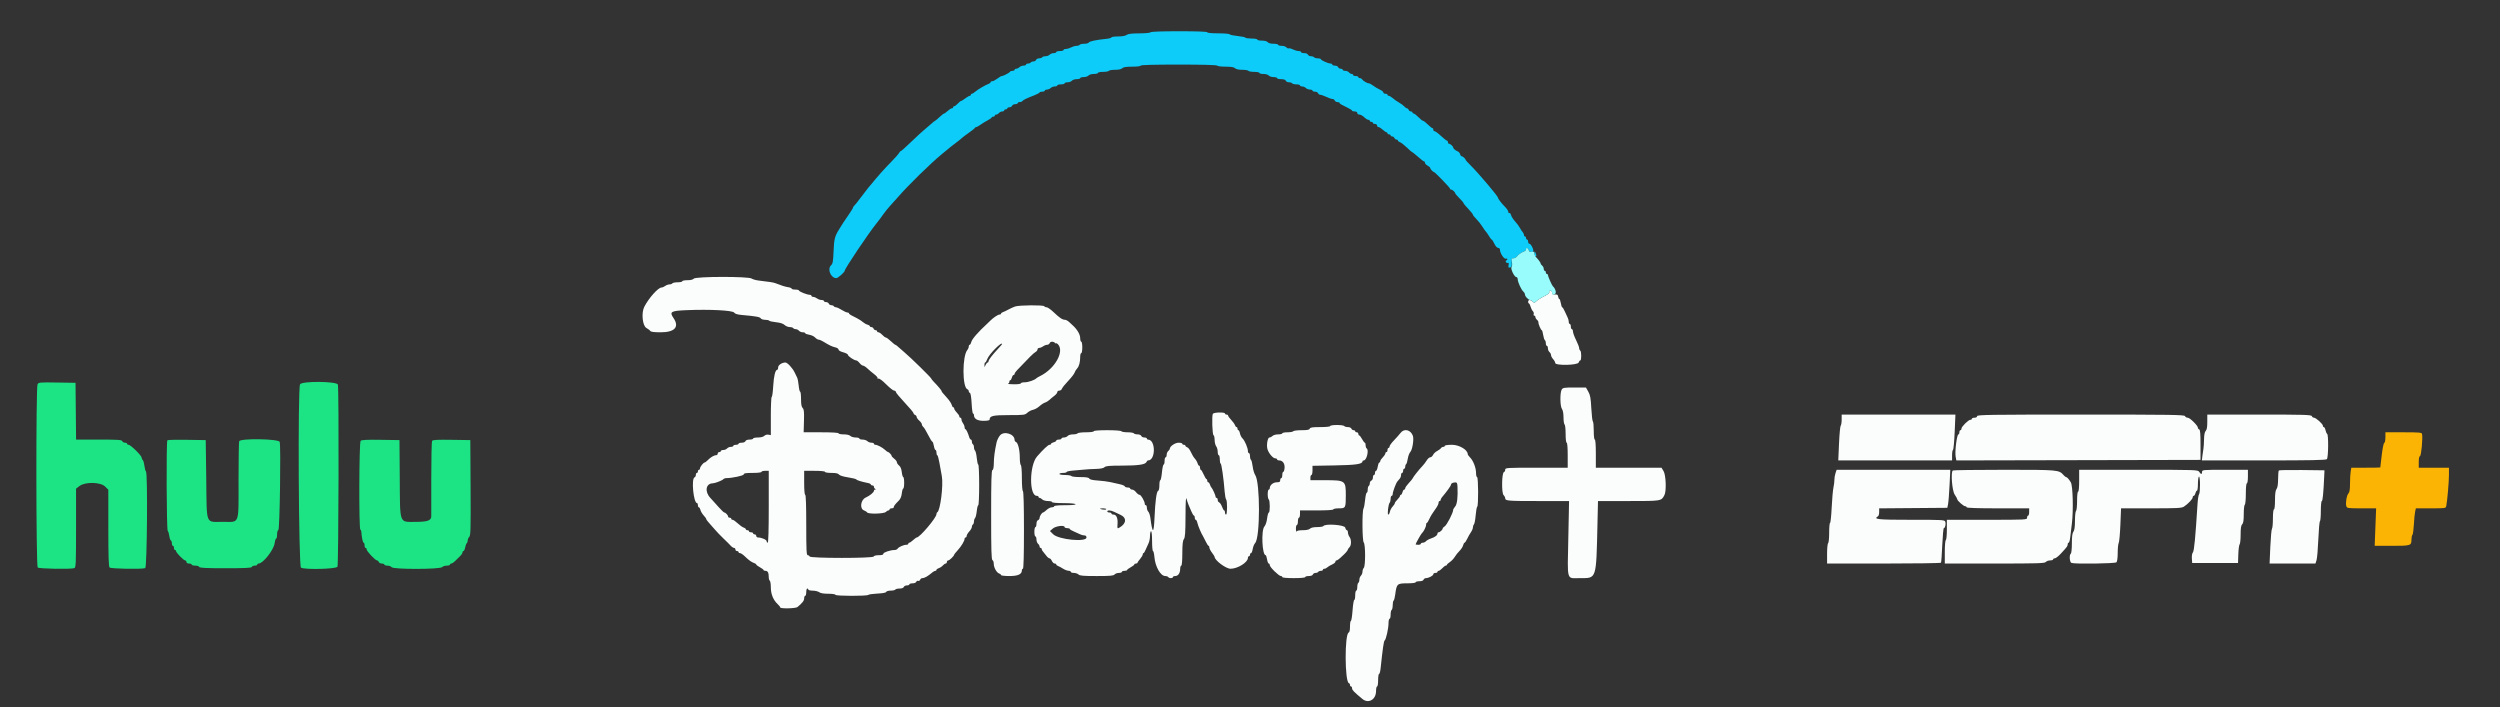 <svg id="svg" version="1.1" xmlns="http://www.w3.org/2000/svg" xmlns:xlink="http://www.w3.org/1999/xlink" width="400" height="113.186" viewBox="0, 0, 400,113.186"><rect x="0" y="0" width="400" height="113.186" fill="#333333" stroke="none"/><g id="svgg"><path id="path0" d="M111.000 44.583 C 110.867 44.743,110.499 44.833,109.980 44.833 C 109.532 44.833,109.167 44.908,109.167 45.000 C 109.167 45.092,108.834 45.167,108.427 45.167 C 108.019 45.167,107.640 45.242,107.583 45.333 C 107.527 45.425,107.316 45.502,107.115 45.505 C 106.914 45.508,106.604 45.621,106.426 45.755 C 106.249 45.890,105.986 46.000,105.843 46.001 C 105.307 46.003,103.785 47.711,103.080 49.101 C 102.593 50.063,102.799 52.123,103.417 52.469 C 103.692 52.624,103.977 52.844,104.050 52.958 C 104.141 53.100,104.670 53.167,105.707 53.167 C 107.964 53.167,108.732 52.315,107.762 50.887 C 107.074 49.875,107.321 49.729,109.901 49.623 C 113.565 49.473,117.209 49.660,117.458 50.011 C 117.603 50.217,117.979 50.332,118.708 50.397 C 120.940 50.594,121.588 50.710,121.717 50.934 C 121.790 51.062,122.104 51.167,122.415 51.167 C 122.726 51.167,123.020 51.231,123.068 51.309 C 123.117 51.387,123.611 51.499,124.166 51.557 C 124.837 51.627,125.297 51.775,125.536 51.998 C 125.734 52.182,126.103 52.333,126.355 52.333 C 126.607 52.333,126.860 52.408,126.917 52.500 C 126.973 52.592,127.156 52.667,127.323 52.667 C 127.489 52.667,127.719 52.779,127.833 52.917 C 127.947 53.054,128.219 53.167,128.437 53.167 C 128.655 53.167,128.833 53.232,128.833 53.312 C 128.833 53.392,129.121 53.503,129.472 53.560 C 129.823 53.616,130.247 53.813,130.414 53.997 C 130.582 54.182,130.838 54.339,130.984 54.346 C 131.130 54.352,131.475 54.498,131.750 54.670 C 132.646 55.228,133.155 55.471,133.665 55.583 C 133.941 55.644,134.167 55.800,134.167 55.931 C 134.167 56.071,134.473 56.250,134.917 56.369 C 135.329 56.479,135.667 56.660,135.667 56.771 C 135.667 56.993,136.667 57.667,136.996 57.667 C 137.109 57.667,137.350 57.854,137.530 58.083 C 137.710 58.313,137.959 58.500,138.083 58.500 C 138.206 58.500,138.525 58.706,138.790 58.958 C 139.055 59.210,139.550 59.627,139.890 59.885 C 140.229 60.143,140.464 60.423,140.412 60.508 C 140.359 60.593,140.421 60.623,140.548 60.574 C 140.687 60.521,141.189 60.894,141.786 61.492 C 142.338 62.046,142.912 62.500,143.062 62.500 C 143.211 62.500,143.334 62.594,143.334 62.708 C 143.334 62.823,143.971 63.592,144.748 64.417 C 145.526 65.242,146.163 66.002,146.164 66.107 C 146.166 66.212,146.279 66.341,146.417 66.394 C 146.554 66.446,146.667 66.591,146.667 66.715 C 146.667 66.839,146.854 67.103,147.083 67.302 C 147.313 67.501,147.500 67.768,147.500 67.895 C 147.500 68.022,147.605 68.213,147.734 68.320 C 147.863 68.427,148.209 68.999,148.504 69.591 C 148.798 70.182,149.098 70.667,149.171 70.667 C 149.244 70.667,149.355 70.967,149.417 71.333 C 149.479 71.700,149.598 72.000,149.681 72.000 C 149.765 72.000,149.833 72.188,149.833 72.417 C 149.833 72.646,149.892 72.833,149.963 72.833 C 150.034 72.833,150.189 73.377,150.306 74.042 C 150.423 74.706,150.596 75.662,150.691 76.167 C 150.963 77.615,150.441 81.758,149.958 81.972 C 149.890 82.003,149.833 82.136,149.833 82.267 C 149.833 82.839,147.155 86.000,146.671 86.000 C 146.604 86.000,146.346 86.188,146.099 86.417 C 145.852 86.646,145.578 86.833,145.491 86.833 C 145.404 86.833,145.333 86.908,145.333 87.000 C 145.333 87.092,145.187 87.167,145.008 87.167 C 144.579 87.167,143.784 87.521,143.617 87.788 C 143.543 87.905,143.333 88.000,143.149 88.000 C 142.468 88.000,141.333 88.377,141.333 88.603 C 141.333 88.764,141.112 88.833,140.597 88.833 C 140.156 88.833,139.833 88.917,139.792 89.042 C 139.692 89.342,129.641 89.339,129.541 89.039 C 129.503 88.926,129.366 88.833,129.236 88.833 C 129.038 88.833,129.000 88.059,129.000 84.000 C 129.000 80.889,128.941 79.167,128.833 79.167 C 128.732 79.167,128.667 78.417,128.667 77.250 L 128.667 75.333 130.333 75.333 C 131.333 75.333,132.000 75.400,132.000 75.500 C 132.000 75.593,132.452 75.667,133.023 75.667 C 133.758 75.667,134.100 75.740,134.237 75.927 C 134.352 76.084,134.917 76.261,135.672 76.375 C 136.356 76.479,136.962 76.629,137.017 76.710 C 137.114 76.851,137.906 77.095,138.875 77.283 C 139.127 77.331,139.333 77.438,139.333 77.519 C 139.333 77.600,139.446 77.667,139.583 77.667 C 139.721 77.667,139.833 77.773,139.833 77.903 C 139.833 78.033,139.927 78.177,140.042 78.223 C 140.208 78.290,140.208 78.310,140.042 78.320 C 139.927 78.327,139.833 78.414,139.833 78.512 C 139.833 78.772,139.203 79.294,138.500 79.617 C 137.703 79.982,137.520 81.389,138.234 81.661 C 138.454 81.744,138.683 81.892,138.744 81.990 C 138.921 82.276,141.428 82.215,141.726 81.917 C 141.864 81.779,142.057 81.667,142.155 81.667 C 142.253 81.667,142.333 81.592,142.333 81.500 C 142.333 81.408,142.483 81.333,142.667 81.333 C 142.850 81.333,143.000 81.255,143.000 81.160 C 143.000 80.967,143.219 80.680,143.810 80.096 C 144.068 79.840,144.233 79.443,144.290 78.937 C 144.338 78.513,144.442 78.167,144.522 78.167 C 144.601 78.167,144.667 77.754,144.667 77.250 C 144.667 76.746,144.601 76.333,144.522 76.333 C 144.442 76.333,144.337 75.980,144.288 75.548 C 144.230 75.028,144.082 74.668,143.850 74.480 C 143.657 74.324,143.500 74.088,143.500 73.955 C 143.500 73.822,143.313 73.573,143.083 73.400 C 142.854 73.228,142.667 73.025,142.667 72.949 C 142.667 72.788,142.239 72.333,142.088 72.333 C 142.032 72.333,141.821 72.180,141.620 71.993 C 141.195 71.597,140.382 71.167,140.058 71.167 C 139.934 71.167,139.833 71.092,139.833 71.000 C 139.833 70.908,139.651 70.833,139.429 70.833 C 139.206 70.833,138.911 70.721,138.774 70.583 C 138.636 70.446,138.293 70.333,138.012 70.333 C 137.730 70.333,137.500 70.258,137.500 70.167 C 137.500 70.075,137.232 70.000,136.905 70.000 C 136.577 70.000,136.197 69.887,136.060 69.750 C 135.905 69.595,135.496 69.500,134.988 69.500 C 134.536 69.500,134.167 69.425,134.167 69.333 C 134.167 69.229,133.125 69.167,131.375 69.167 L 128.583 69.167 128.635 67.356 C 128.677 65.887,128.637 65.495,128.427 65.284 C 128.240 65.097,128.167 64.691,128.167 63.845 C 128.167 63.197,128.102 62.667,128.023 62.667 C 127.944 62.667,127.840 62.229,127.791 61.694 C 127.743 61.158,127.629 60.577,127.538 60.402 C 127.447 60.227,127.270 59.864,127.144 59.596 C 126.820 58.902,125.987 58.000,125.669 58.000 C 125.111 58.000,124.503 58.412,124.501 58.792 C 124.501 58.998,124.437 59.167,124.360 59.167 C 124.050 59.167,123.806 60.155,123.714 61.782 C 123.660 62.727,123.553 63.500,123.475 63.500 C 123.397 63.500,123.333 64.877,123.333 66.560 L 123.333 69.620 122.943 69.546 C 122.720 69.503,122.439 69.585,122.288 69.736 C 122.124 69.900,121.735 70.000,121.262 70.000 C 120.843 70.000,120.500 70.075,120.500 70.167 C 120.500 70.258,120.246 70.333,119.934 70.333 C 119.586 70.333,119.332 70.429,119.273 70.583 C 119.217 70.729,118.967 70.833,118.672 70.833 C 118.394 70.833,118.167 70.908,118.167 71.000 C 118.167 71.092,117.979 71.167,117.750 71.167 C 117.521 71.167,117.333 71.242,117.333 71.333 C 117.333 71.425,117.155 71.500,116.937 71.500 C 116.719 71.500,116.447 71.612,116.333 71.750 C 116.219 71.887,115.948 72.000,115.730 72.000 C 115.512 72.000,115.333 72.075,115.333 72.167 C 115.333 72.258,115.221 72.333,115.083 72.333 C 114.946 72.333,114.833 72.446,114.833 72.583 C 114.833 72.721,114.720 72.833,114.581 72.833 C 114.246 72.833,113.688 73.163,113.241 73.625 C 113.042 73.831,112.821 74.000,112.750 74.000 C 112.551 74.000,112.000 74.692,112.000 74.942 C 112.000 75.066,111.925 75.167,111.833 75.167 C 111.742 75.167,111.667 75.279,111.667 75.417 C 111.667 75.554,111.592 75.667,111.500 75.667 C 111.408 75.667,111.333 75.810,111.333 75.986 C 111.333 76.162,111.243 76.336,111.132 76.373 C 110.577 76.558,110.960 80.500,111.533 80.500 C 111.606 80.500,111.667 80.650,111.667 80.833 C 111.667 81.017,111.734 81.167,111.815 81.167 C 111.897 81.167,112.013 81.361,112.072 81.598 C 112.132 81.835,112.365 82.228,112.590 82.471 C 112.816 82.714,113.000 82.974,113.000 83.048 C 113.000 83.121,113.169 83.362,113.375 83.583 C 113.581 83.804,114.013 84.295,114.333 84.675 C 114.654 85.055,115.285 85.714,115.735 86.141 C 116.186 86.568,116.706 87.085,116.891 87.292 C 117.075 87.498,117.326 87.667,117.447 87.667 C 117.568 87.667,117.667 87.779,117.667 87.917 C 117.667 88.054,117.779 88.167,117.917 88.167 C 118.054 88.167,118.167 88.242,118.167 88.333 C 118.167 88.425,118.276 88.500,118.409 88.500 C 118.542 88.500,118.898 88.744,119.200 89.042 C 119.801 89.633,120.258 89.956,120.708 90.108 C 120.869 90.161,121.000 90.260,121.000 90.327 C 121.000 90.393,121.263 90.589,121.583 90.762 C 121.904 90.934,122.167 91.134,122.167 91.205 C 122.167 91.275,122.309 91.333,122.482 91.333 C 122.840 91.333,123.000 91.644,123.000 92.337 C 123.000 92.599,123.075 92.860,123.167 92.917 C 123.258 92.973,123.333 93.451,123.333 93.979 C 123.333 95.045,123.721 96.004,124.410 96.642 C 124.643 96.858,124.833 97.102,124.833 97.184 C 124.833 97.418,127.309 97.365,127.598 97.125 C 128.386 96.472,128.667 96.108,128.667 95.742 C 128.667 95.517,128.742 95.333,128.833 95.333 C 128.925 95.333,129.000 95.071,129.000 94.750 C 129.000 94.429,129.075 94.167,129.167 94.167 C 129.258 94.167,129.333 94.242,129.333 94.333 C 129.333 94.425,129.652 94.502,130.042 94.505 C 130.431 94.508,130.896 94.621,131.074 94.755 C 131.284 94.915,131.792 95.000,132.532 95.000 C 133.177 95.000,133.667 95.072,133.667 95.167 C 133.667 95.378,138.703 95.394,138.925 95.183 C 139.012 95.100,139.678 95.004,140.404 94.970 C 141.248 94.930,141.750 94.834,141.793 94.704 C 141.831 94.590,142.146 94.500,142.504 94.500 C 142.858 94.500,143.193 94.425,143.250 94.333 C 143.307 94.242,143.613 94.167,143.932 94.167 C 144.292 94.167,144.547 94.072,144.606 93.917 C 144.659 93.779,144.882 93.667,145.101 93.667 C 145.321 93.667,145.500 93.592,145.500 93.500 C 145.500 93.408,145.727 93.333,146.005 93.333 C 146.291 93.333,146.550 93.229,146.602 93.094 C 146.653 92.962,146.791 92.891,146.909 92.937 C 147.027 92.982,147.168 92.902,147.223 92.760 C 147.278 92.617,147.439 92.500,147.580 92.500 C 147.936 92.500,148.442 92.207,149.237 91.542 C 149.374 91.427,149.564 91.333,149.660 91.333 C 149.755 91.333,149.833 91.263,149.833 91.178 C 149.833 91.092,150.002 90.969,150.208 90.904 C 150.415 90.839,150.705 90.646,150.853 90.476 C 151.001 90.306,151.207 90.167,151.311 90.167 C 151.415 90.167,151.500 90.054,151.500 89.917 C 151.500 89.779,151.599 89.667,151.720 89.667 C 151.923 89.667,152.667 88.942,152.667 88.744 C 152.667 88.697,152.910 88.393,153.208 88.070 C 153.798 87.429,154.333 86.545,154.333 86.211 C 154.333 86.095,154.408 86.000,154.500 86.000 C 154.592 86.000,154.667 85.884,154.667 85.743 C 154.667 85.601,154.854 85.283,155.083 85.036 C 155.313 84.789,155.500 84.459,155.500 84.303 C 155.500 84.147,155.575 83.973,155.667 83.917 C 155.758 83.860,155.833 83.646,155.833 83.440 C 155.833 83.235,155.913 82.987,156.010 82.890 C 156.107 82.793,156.230 82.291,156.283 81.774 C 156.336 81.257,156.444 80.833,156.523 80.833 C 156.602 80.833,156.667 79.371,156.667 77.583 C 156.667 75.796,156.602 74.333,156.523 74.333 C 156.444 74.333,156.338 73.875,156.287 73.314 C 156.236 72.753,156.113 72.213,156.014 72.114 C 155.915 72.015,155.833 71.765,155.833 71.560 C 155.833 71.354,155.758 71.140,155.667 71.083 C 155.575 71.027,155.500 70.835,155.500 70.657 C 155.500 70.479,155.430 70.333,155.345 70.333 C 155.259 70.333,155.140 70.165,155.080 69.958 C 154.881 69.279,154.587 68.667,154.459 68.667 C 154.390 68.667,154.333 68.531,154.333 68.365 C 154.333 68.199,154.223 67.918,154.089 67.740 C 153.954 67.562,153.842 67.285,153.839 67.125 C 153.836 66.965,153.758 66.833,153.667 66.833 C 153.575 66.833,153.500 66.755,153.500 66.660 C 153.500 66.496,153.370 66.308,152.875 65.756 C 152.760 65.628,152.667 65.443,152.667 65.345 C 152.667 65.247,152.600 65.167,152.518 65.167 C 152.436 65.167,152.325 64.990,152.271 64.774 C 152.217 64.558,151.911 64.089,151.593 63.732 C 150.730 62.767,150.667 62.689,150.667 62.592 C 150.667 62.479,150.053 61.742,149.458 61.141 C 149.206 60.886,149.000 60.632,149.000 60.575 C 149.000 60.430,145.737 57.235,144.667 56.333 C 144.178 55.921,143.683 55.490,143.568 55.375 C 143.452 55.260,143.309 55.167,143.251 55.167 C 143.192 55.167,142.868 54.905,142.531 54.585 C 142.193 54.265,141.836 54.002,141.737 54.001 C 141.639 54.001,141.382 53.813,141.167 53.583 C 140.951 53.354,140.676 53.167,140.554 53.167 C 140.433 53.167,140.333 53.092,140.333 53.000 C 140.333 52.908,140.229 52.833,140.101 52.833 C 139.973 52.833,139.826 52.721,139.773 52.583 C 139.720 52.446,139.562 52.333,139.422 52.333 C 139.282 52.333,139.167 52.266,139.167 52.185 C 139.167 52.103,138.996 51.993,138.788 51.941 C 138.580 51.889,138.262 51.710,138.080 51.543 C 137.899 51.376,137.461 51.092,137.109 50.911 C 136.756 50.731,136.325 50.509,136.151 50.419 C 135.976 50.328,135.833 50.197,135.833 50.127 C 135.833 50.057,135.719 50.000,135.580 50.000 C 135.441 50.000,135.030 49.813,134.667 49.583 C 134.304 49.354,133.897 49.167,133.763 49.167 C 133.629 49.167,133.473 49.092,133.417 49.000 C 133.360 48.908,133.176 48.833,133.008 48.833 C 132.840 48.833,132.659 48.721,132.606 48.583 C 132.554 48.446,132.358 48.333,132.172 48.333 C 131.986 48.333,131.833 48.258,131.833 48.167 C 131.833 48.075,131.660 48.000,131.449 48.000 C 131.237 48.000,130.918 47.890,130.740 47.755 C 130.562 47.621,130.285 47.508,130.125 47.505 C 129.965 47.502,129.833 47.425,129.833 47.333 C 129.833 47.242,129.705 47.167,129.547 47.167 C 129.129 47.167,127.833 46.646,127.833 46.477 C 127.833 46.398,127.571 46.333,127.250 46.333 C 126.929 46.333,126.667 46.267,126.667 46.185 C 126.667 46.103,126.423 46.000,126.125 45.956 C 125.636 45.883,125.031 45.694,124.083 45.318 C 123.759 45.189,123.125 45.088,121.418 44.891 C 120.960 44.839,120.437 44.692,120.256 44.565 C 119.750 44.210,111.296 44.227,111.000 44.583 M247.875 46.707 C 247.943 46.913,247.778 47.036,246.672 47.607 C 246.354 47.771,245.958 48.042,245.791 48.209 C 245.519 48.481,245.462 48.486,245.232 48.256 C 245.091 48.115,244.869 48.000,244.738 48.000 C 244.477 48.000,244.411 48.425,244.648 48.572 C 244.730 48.622,244.846 48.861,244.906 49.102 C 244.967 49.343,245.122 49.646,245.251 49.775 C 245.380 49.904,245.443 50.120,245.392 50.255 C 245.340 50.390,245.381 50.500,245.482 50.500 C 245.584 50.500,245.667 50.603,245.667 50.730 C 245.667 50.856,245.780 51.053,245.919 51.168 C 246.058 51.284,246.160 51.462,246.147 51.564 C 246.115 51.816,246.545 52.833,246.684 52.833 C 246.745 52.833,246.846 53.169,246.907 53.579 C 246.969 53.990,247.090 54.369,247.176 54.423 C 247.263 54.476,247.333 54.703,247.333 54.927 C 247.333 55.150,247.408 55.333,247.500 55.333 C 247.592 55.333,247.667 55.512,247.667 55.730 C 247.667 55.948,247.779 56.219,247.917 56.333 C 248.054 56.447,248.167 56.667,248.167 56.822 C 248.167 56.977,248.317 57.265,248.500 57.462 C 248.683 57.658,248.833 57.935,248.833 58.076 C 248.833 58.523,252.441 58.450,252.583 58.000 C 252.642 57.817,252.759 57.667,252.845 57.667 C 253.054 57.667,253.044 56.213,252.833 56.083 C 252.742 56.027,252.667 55.852,252.667 55.694 C 252.667 55.537,252.444 54.960,252.172 54.412 C 251.900 53.865,251.675 53.248,251.672 53.042 C 251.669 52.835,251.592 52.667,251.500 52.667 C 251.408 52.667,251.333 52.479,251.333 52.250 C 251.333 52.021,251.258 51.833,251.167 51.833 C 251.075 51.833,251.000 51.682,251.000 51.498 C 251.000 51.313,250.933 51.032,250.852 50.873 C 250.770 50.714,250.564 50.265,250.393 49.877 C 250.223 49.488,250.028 49.170,249.960 49.169 C 249.893 49.168,249.789 48.867,249.731 48.500 C 249.672 48.133,249.564 47.833,249.490 47.833 C 249.417 47.833,249.332 47.665,249.303 47.458 C 249.261 47.164,249.151 47.090,248.791 47.115 C 248.439 47.139,248.333 47.072,248.333 46.823 C 248.333 46.639,248.219 46.500,248.069 46.500 C 247.924 46.500,247.837 46.593,247.875 46.707 M162.417 49.039 C 162.142 49.133,161.654 49.354,161.333 49.532 C 161.012 49.709,160.619 49.896,160.458 49.947 C 160.298 49.997,160.167 50.105,160.167 50.186 C 160.167 50.267,160.046 50.333,159.899 50.333 C 159.663 50.333,158.889 50.858,158.417 51.340 C 158.325 51.433,158.151 51.601,158.030 51.713 C 156.473 53.152,155.532 54.231,155.411 54.713 C 155.348 54.963,155.230 55.167,155.149 55.167 C 155.067 55.167,155.000 55.292,155.000 55.445 C 155.000 55.598,154.900 55.842,154.779 55.987 C 153.950 56.973,153.952 61.967,154.782 62.285 C 154.902 62.331,155.000 62.467,155.000 62.587 C 155.000 62.707,155.085 62.834,155.188 62.868 C 155.302 62.906,155.409 63.566,155.461 64.549 C 155.507 65.439,155.610 66.167,155.689 66.167 C 155.769 66.167,155.833 66.278,155.833 66.415 C 155.833 67.009,156.376 67.333,157.370 67.333 C 157.944 67.333,158.333 67.261,158.333 67.155 C 158.333 66.539,158.847 66.417,161.433 66.417 C 163.833 66.417,163.995 66.396,164.370 66.044 C 164.588 65.839,164.998 65.625,165.281 65.569 C 165.565 65.512,166.029 65.254,166.312 64.995 C 166.595 64.736,166.997 64.473,167.205 64.411 C 167.413 64.348,167.733 64.153,167.917 63.978 C 168.100 63.803,168.456 63.506,168.708 63.318 C 168.960 63.130,169.167 62.869,169.167 62.738 C 169.167 62.607,169.312 62.500,169.489 62.500 C 169.666 62.500,169.854 62.365,169.906 62.199 C 169.959 62.034,170.409 61.472,170.906 60.950 C 171.403 60.428,171.862 59.838,171.926 59.638 C 171.989 59.439,172.173 59.133,172.335 58.960 C 172.656 58.615,172.833 57.941,172.833 57.063 C 172.833 56.753,172.908 56.500,173.000 56.500 C 173.092 56.500,173.167 56.087,173.167 55.583 C 173.167 55.079,173.092 54.667,173.000 54.667 C 172.908 54.667,172.833 54.421,172.833 54.120 C 172.833 53.542,172.388 52.753,171.700 52.117 C 171.581 52.007,171.303 51.748,171.083 51.542 C 170.862 51.335,170.561 51.167,170.413 51.167 C 169.992 51.167,169.558 50.881,168.625 49.991 C 168.150 49.538,167.631 49.167,167.473 49.167 C 167.316 49.167,167.140 49.092,167.083 49.000 C 166.949 48.782,163.077 48.814,162.417 49.039 M168.800 54.867 C 168.910 54.977,169.000 55.009,169.000 54.938 C 169.000 54.867,169.112 54.922,169.250 55.060 C 170.371 56.180,168.813 58.989,166.417 60.170 C 166.142 60.305,165.879 60.460,165.833 60.513 C 165.590 60.795,164.534 61.167,163.974 61.167 C 163.622 61.167,163.333 61.242,163.333 61.333 C 163.333 61.429,162.856 61.494,162.208 61.487 C 161.590 61.480,161.177 61.436,161.292 61.390 C 161.406 61.343,161.500 61.199,161.500 61.069 C 161.500 60.940,161.567 60.833,161.649 60.833 C 161.730 60.833,161.844 60.646,161.902 60.417 C 161.959 60.188,162.080 60.000,162.170 60.000 C 162.260 60.000,162.333 59.922,162.333 59.826 C 162.333 59.730,162.502 59.473,162.708 59.255 C 164.613 57.243,165.374 56.490,165.662 56.336 C 165.848 56.236,166.000 56.045,166.000 55.911 C 166.000 55.777,166.131 55.664,166.292 55.661 C 166.452 55.658,166.729 55.546,166.907 55.411 C 167.085 55.277,167.368 55.167,167.537 55.167 C 167.706 55.167,167.887 55.054,167.940 54.917 C 168.055 54.616,168.523 54.589,168.800 54.867 M160.333 55.057 C 160.333 55.088,160.052 55.416,159.708 55.785 C 158.744 56.821,158.175 57.563,158.171 57.792 C 158.169 57.906,158.103 58.000,158.025 58.000 C 157.948 58.000,157.803 58.169,157.703 58.375 L 157.523 58.750 157.511 58.375 C 157.505 58.169,157.560 58.000,157.633 58.000 C 157.706 58.000,157.858 57.747,157.969 57.438 C 158.250 56.661,160.333 54.563,160.333 55.057 M249.873 62.331 C 249.577 62.806,249.604 65.020,249.911 65.426 C 250.064 65.628,250.158 66.140,250.161 66.782 C 250.164 67.349,250.242 67.860,250.333 67.917 C 250.425 67.973,250.500 68.653,250.500 69.427 C 250.500 70.253,250.569 70.833,250.667 70.833 C 250.769 70.833,250.833 71.611,250.833 72.833 L 250.833 74.833 245.833 74.833 C 241.017 74.833,240.833 74.845,240.833 75.153 C 240.833 75.328,240.740 75.503,240.625 75.542 C 240.281 75.656,240.231 78.874,240.569 79.211 C 240.714 79.357,240.833 79.586,240.833 79.720 C 240.833 80.135,241.214 80.167,246.205 80.167 L 251.050 80.167 250.931 86.042 C 250.786 93.163,250.596 92.500,252.780 92.500 C 255.490 92.500,255.386 92.821,255.595 83.792 L 255.679 80.167 260.564 80.167 C 265.862 80.167,265.800 80.177,266.307 79.219 C 266.645 78.582,266.552 76.003,266.168 75.375 L 265.838 74.833 260.586 74.833 L 255.333 74.833 255.333 72.583 C 255.333 71.194,255.270 70.333,255.167 70.333 C 255.069 70.333,255.000 69.753,255.000 68.927 C 255.000 68.153,254.937 67.481,254.859 67.433 C 254.782 67.385,254.670 66.440,254.610 65.333 C 254.521 63.678,254.435 63.202,254.126 62.661 L 253.750 62.003 251.915 62.001 C 250.264 62.000,250.059 62.033,249.873 62.331 M194.058 66.208 C 193.872 66.509,193.970 69.573,194.167 69.639 C 194.259 69.669,194.336 70.007,194.339 70.389 C 194.342 70.771,194.454 71.229,194.589 71.407 C 194.723 71.585,194.833 71.979,194.833 72.282 C 194.833 72.585,194.908 72.833,195.000 72.833 C 195.092 72.833,195.167 73.133,195.167 73.500 C 195.167 73.867,195.229 74.167,195.304 74.167 C 195.441 74.167,195.788 76.602,195.945 78.667 C 195.990 79.262,196.096 79.821,196.180 79.908 C 196.389 80.124,196.377 82.333,196.167 82.333 C 196.075 82.333,196.000 82.183,196.000 82.000 C 196.000 81.817,195.940 81.667,195.867 81.667 C 195.794 81.667,195.637 81.399,195.519 81.072 C 195.401 80.746,195.198 80.438,195.069 80.388 C 194.939 80.338,194.833 80.156,194.833 79.982 C 194.833 79.809,194.758 79.667,194.667 79.667 C 194.575 79.667,194.500 79.584,194.500 79.484 C 194.500 79.260,193.978 78.116,193.823 78.000 C 193.762 77.954,193.659 77.748,193.595 77.542 C 193.530 77.335,193.408 77.167,193.322 77.167 C 193.237 77.167,193.167 77.054,193.167 76.917 C 193.167 76.779,193.110 76.666,193.042 76.665 C 192.973 76.664,192.769 76.327,192.588 75.915 C 192.407 75.503,192.200 75.167,192.129 75.167 C 192.058 75.167,192.000 75.017,192.000 74.833 C 192.000 74.650,191.933 74.500,191.851 74.500 C 191.770 74.500,191.660 74.330,191.608 74.122 C 191.556 73.914,191.362 73.582,191.178 73.384 C 190.994 73.186,190.710 72.718,190.548 72.344 C 190.386 71.970,190.121 71.622,189.960 71.571 C 189.799 71.519,189.667 71.408,189.667 71.322 C 189.667 71.237,189.554 71.167,189.417 71.167 C 189.279 71.167,189.167 71.092,189.167 71.000 C 189.167 70.908,188.901 70.833,188.576 70.833 C 188.007 70.833,187.167 71.413,187.167 71.805 C 187.167 71.890,187.054 72.053,186.917 72.167 C 186.779 72.281,186.667 72.552,186.667 72.770 C 186.667 72.988,186.592 73.167,186.500 73.167 C 186.408 73.167,186.333 73.429,186.333 73.750 C 186.333 74.071,186.265 74.333,186.181 74.333 C 186.097 74.333,185.976 74.896,185.911 75.583 C 185.847 76.271,185.728 76.833,185.647 76.833 C 185.566 76.833,185.500 77.202,185.500 77.653 C 185.500 78.140,185.419 78.499,185.301 78.539 C 185.047 78.623,184.834 80.193,184.725 82.792 C 184.613 85.462,184.394 85.479,184.056 82.844 C 184.004 82.437,183.858 82.001,183.731 81.874 C 183.604 81.747,183.500 81.461,183.500 81.238 C 183.500 81.015,183.425 80.833,183.333 80.833 C 183.242 80.833,183.167 80.745,183.167 80.638 C 183.167 80.222,182.571 79.175,182.331 79.171 C 182.193 79.169,181.938 78.979,181.766 78.750 C 181.594 78.521,181.314 78.333,181.143 78.333 C 180.973 78.333,180.833 78.258,180.833 78.167 C 180.833 78.075,180.652 78.000,180.431 78.000 C 180.209 78.000,180.000 77.918,179.967 77.818 C 179.934 77.717,179.571 77.563,179.161 77.475 C 178.752 77.387,178.079 77.236,177.667 77.140 C 177.254 77.044,176.354 76.929,175.667 76.885 C 174.830 76.832,174.373 76.727,174.283 76.569 C 174.186 76.397,173.795 76.333,172.835 76.333 C 172.112 76.333,171.473 76.258,171.417 76.167 C 171.360 76.075,170.906 76.000,170.407 76.000 C 169.908 76.000,169.500 75.925,169.500 75.833 C 169.500 75.742,169.762 75.667,170.083 75.667 C 170.404 75.667,170.667 75.598,170.667 75.514 C 170.667 75.430,171.210 75.323,171.875 75.276 C 172.540 75.230,173.308 75.163,173.583 75.127 C 173.858 75.091,174.622 75.048,175.280 75.031 C 176.087 75.010,176.558 74.919,176.726 74.750 C 176.927 74.550,177.483 74.500,179.530 74.499 C 182.151 74.498,183.282 74.327,183.444 73.906 C 183.494 73.774,183.608 73.667,183.696 73.667 C 184.914 73.667,184.926 70.371,183.708 70.339 C 183.594 70.336,183.500 70.258,183.500 70.167 C 183.500 70.075,183.321 70.000,183.101 70.000 C 182.882 70.000,182.659 69.887,182.606 69.750 C 182.551 69.605,182.302 69.500,182.015 69.500 C 181.743 69.500,181.473 69.425,181.417 69.333 C 181.360 69.242,180.910 69.167,180.417 69.167 C 179.923 69.167,179.473 69.092,179.417 69.000 C 179.357 68.903,178.415 68.833,177.157 68.833 C 175.830 68.833,175.000 68.897,175.000 69.000 C 175.000 69.096,174.476 69.167,173.760 69.167 C 173.078 69.167,172.473 69.242,172.417 69.333 C 172.360 69.425,172.027 69.500,171.677 69.500 C 171.315 69.500,170.951 69.608,170.833 69.750 C 170.719 69.887,170.448 70.000,170.230 70.000 C 170.012 70.000,169.833 70.075,169.833 70.167 C 169.833 70.258,169.646 70.333,169.417 70.333 C 169.188 70.333,169.000 70.407,169.000 70.497 C 169.000 70.587,168.813 70.707,168.583 70.765 C 168.354 70.822,168.167 70.936,168.167 71.018 C 168.167 71.100,168.054 71.167,167.916 71.167 C 167.702 71.167,166.887 71.933,165.930 73.033 C 164.689 74.460,164.646 79.323,165.875 79.331 C 166.035 79.332,166.167 79.408,166.167 79.500 C 166.167 79.592,166.247 79.667,166.345 79.667 C 166.443 79.667,166.636 79.779,166.774 79.917 C 166.911 80.054,167.318 80.167,167.679 80.167 C 168.039 80.167,168.333 80.242,168.333 80.333 C 168.333 80.434,169.052 80.500,170.157 80.500 C 171.193 80.500,172.025 80.572,172.083 80.667 C 172.150 80.774,171.557 80.833,170.427 80.833 C 169.364 80.833,168.667 80.899,168.667 81.000 C 168.667 81.092,168.497 81.167,168.290 81.167 C 168.083 81.167,167.711 81.354,167.464 81.583 C 167.217 81.813,166.963 82.000,166.901 82.000 C 166.713 82.000,166.344 82.563,166.339 82.857 C 166.336 83.008,166.221 83.174,166.083 83.227 C 165.937 83.283,165.833 83.533,165.833 83.828 C 165.833 84.106,165.758 84.333,165.667 84.333 C 165.575 84.333,165.500 84.671,165.500 85.083 C 165.500 85.496,165.575 85.833,165.667 85.833 C 165.758 85.833,165.833 86.049,165.833 86.313 C 165.833 86.577,165.946 86.886,166.083 87.000 C 166.221 87.114,166.333 87.311,166.333 87.437 C 166.333 87.563,166.408 87.667,166.500 87.667 C 166.592 87.667,166.667 87.747,166.667 87.845 C 166.667 87.943,166.760 88.123,166.875 88.243 C 166.990 88.364,167.225 88.659,167.398 88.898 C 167.572 89.138,167.803 89.333,167.913 89.333 C 168.023 89.333,168.199 89.521,168.303 89.750 C 168.407 89.979,168.607 90.167,168.746 90.167 C 168.886 90.167,169.000 90.233,169.000 90.314 C 169.000 90.395,169.131 90.506,169.292 90.562 C 169.452 90.617,169.808 90.808,170.083 90.986 C 170.358 91.164,170.752 91.314,170.958 91.321 C 171.165 91.328,171.333 91.408,171.333 91.500 C 171.333 91.592,171.553 91.667,171.821 91.667 C 172.090 91.667,172.422 91.779,172.560 91.917 C 172.761 92.118,173.327 92.167,175.468 92.167 C 177.627 92.167,178.165 92.120,178.333 91.917 C 178.447 91.779,178.757 91.667,179.020 91.667 C 179.284 91.667,179.500 91.592,179.500 91.500 C 179.500 91.408,179.688 91.333,179.917 91.333 C 180.146 91.333,180.333 91.275,180.333 91.205 C 180.333 91.134,180.596 90.934,180.917 90.762 C 181.237 90.589,181.500 90.384,181.500 90.307 C 181.500 90.230,181.612 90.167,181.750 90.167 C 181.887 90.167,182.000 90.110,182.000 90.042 C 182.000 89.973,182.188 89.699,182.417 89.432 C 182.646 89.166,182.833 88.847,182.833 88.724 C 182.833 88.601,182.890 88.500,182.959 88.500 C 183.029 88.500,183.182 88.256,183.300 87.958 C 183.418 87.660,183.624 87.204,183.757 86.945 C 183.891 86.685,184.000 86.142,184.000 85.736 C 184.000 85.331,184.075 85.000,184.167 85.000 C 184.266 85.000,184.333 85.639,184.333 86.583 C 184.333 87.454,184.399 88.167,184.480 88.167 C 184.561 88.167,184.662 88.598,184.706 89.125 C 184.835 90.671,185.689 92.167,186.444 92.167 C 186.647 92.167,186.860 92.242,186.917 92.333 C 186.973 92.425,187.165 92.500,187.343 92.500 C 187.521 92.500,187.667 92.425,187.667 92.333 C 187.667 92.242,187.827 92.167,188.023 92.167 C 188.495 92.167,188.821 91.710,188.828 91.042 C 188.831 90.744,188.908 90.500,189.000 90.500 C 189.101 90.500,189.169 89.733,189.172 88.542 C 189.176 87.084,189.240 86.501,189.422 86.260 C 189.617 86.002,189.670 85.257,189.682 82.593 C 189.693 80.171,189.740 79.411,189.854 79.833 C 189.941 80.154,190.078 80.567,190.160 80.750 C 190.241 80.933,190.440 81.402,190.602 81.792 C 190.765 82.181,190.958 82.500,191.032 82.500 C 191.106 82.500,191.167 82.650,191.167 82.833 C 191.167 83.017,191.236 83.167,191.320 83.167 C 191.404 83.167,191.522 83.388,191.582 83.660 C 191.690 84.153,192.204 85.363,192.505 85.833 C 192.593 85.971,192.796 86.365,192.955 86.708 C 193.115 87.052,193.303 87.333,193.373 87.333 C 193.443 87.333,193.500 87.458,193.500 87.609 C 193.500 87.761,193.688 88.131,193.917 88.431 C 194.146 88.732,194.333 89.025,194.333 89.083 C 194.333 89.644,196.142 91.000,196.890 91.000 C 198.025 91.000,199.667 89.973,199.667 89.263 C 199.667 89.118,199.742 89.000,199.833 89.000 C 199.925 89.000,200.000 88.888,200.000 88.750 C 200.000 88.612,200.074 88.500,200.165 88.500 C 200.255 88.500,200.377 88.205,200.434 87.844 C 200.492 87.483,200.669 87.048,200.827 86.878 C 201.637 86.009,201.640 77.170,200.832 76.000 C 200.673 75.771,200.491 75.153,200.427 74.628 C 200.363 74.102,200.240 73.629,200.155 73.576 C 200.070 73.523,200.000 73.260,200.000 72.990 C 200.000 72.721,199.925 72.500,199.833 72.500 C 199.742 72.500,199.667 72.352,199.667 72.170 C 199.667 71.673,199.146 70.453,198.803 70.147 C 198.637 69.999,198.454 69.643,198.396 69.356 C 198.339 69.068,198.226 68.833,198.146 68.833 C 198.066 68.833,198.000 68.721,198.000 68.583 C 198.000 68.446,197.930 68.333,197.845 68.333 C 197.759 68.333,197.644 68.192,197.589 68.019 C 197.535 67.847,197.267 67.472,196.995 67.188 C 196.723 66.903,196.500 66.594,196.500 66.502 C 196.500 66.409,196.387 66.333,196.250 66.333 C 196.112 66.333,196.000 66.258,196.000 66.167 C 196.000 65.920,194.212 65.958,194.058 66.208 M294.667 67.133 C 294.667 67.573,294.598 68.005,294.515 68.092 C 294.431 68.179,294.309 69.469,294.244 70.958 L 294.124 73.667 303.229 73.667 L 312.333 73.667 312.333 72.847 C 312.333 72.397,312.399 72.003,312.480 71.972 C 312.561 71.942,312.681 70.660,312.748 69.125 L 312.869 66.333 303.768 66.333 L 294.667 66.333 294.667 67.133 M316.333 66.583 C 316.333 66.739,316.176 66.833,315.917 66.833 C 315.688 66.833,315.500 66.908,315.500 67.000 C 315.500 67.092,315.394 67.167,315.264 67.167 C 314.945 67.167,313.833 68.265,313.833 68.580 C 313.833 68.720,313.758 68.833,313.667 68.833 C 313.575 68.833,313.500 68.983,313.500 69.167 C 313.500 69.350,313.433 69.500,313.351 69.500 C 313.098 69.500,312.752 72.267,312.904 73.075 L 313.015 73.668 332.549 73.626 L 352.083 73.583 352.083 71.181 C 352.083 69.406,352.029 68.760,351.875 68.708 C 351.760 68.670,351.667 68.551,351.667 68.444 C 351.667 68.102,350.384 66.833,350.037 66.833 C 349.853 66.833,349.659 66.721,349.606 66.583 C 349.522 66.363,347.514 66.333,332.922 66.333 C 318.288 66.333,316.333 66.363,316.333 66.583 M353.167 67.512 C 353.167 68.337,353.092 68.765,352.917 68.940 C 352.750 69.107,352.660 69.560,352.645 70.304 C 352.634 70.916,352.593 71.567,352.556 71.750 C 352.518 71.933,352.445 72.440,352.394 72.875 L 352.300 73.667 362.200 73.667 C 369.678 73.667,372.149 73.618,372.300 73.467 C 372.540 73.226,372.582 69.570,372.346 69.425 C 372.262 69.372,372.143 69.105,372.083 68.831 C 372.023 68.557,371.904 68.333,371.820 68.333 C 371.736 68.333,371.667 68.239,371.667 68.124 C 371.667 67.841,370.552 66.833,370.239 66.833 C 370.102 66.833,369.946 66.721,369.894 66.583 C 369.810 66.366,368.720 66.333,361.482 66.333 L 353.167 66.333 353.167 67.512 M212.833 68.167 C 212.833 68.266,212.193 68.333,211.245 68.333 C 209.986 68.333,209.636 68.385,209.560 68.583 C 209.487 68.774,209.175 68.833,208.242 68.833 C 207.570 68.833,206.973 68.908,206.917 69.000 C 206.860 69.092,206.443 69.167,205.990 69.167 C 205.537 69.167,205.167 69.242,205.167 69.333 C 205.167 69.425,204.872 69.500,204.512 69.500 C 204.152 69.500,203.745 69.612,203.607 69.750 C 203.470 69.887,203.248 70.000,203.114 70.000 C 202.818 70.000,202.607 71.212,202.791 71.856 C 202.976 72.502,203.670 73.333,204.025 73.333 C 204.195 73.333,204.333 73.408,204.333 73.500 C 204.333 73.592,204.483 73.667,204.667 73.667 C 205.225 73.667,205.589 74.176,205.532 74.875 C 205.503 75.219,205.409 75.500,205.323 75.500 C 205.237 75.500,205.167 75.725,205.167 76.000 C 205.167 76.275,205.092 76.500,205.000 76.500 C 204.908 76.500,204.833 76.650,204.833 76.833 C 204.833 77.099,204.722 77.167,204.287 77.167 C 203.720 77.167,203.167 77.620,203.167 78.085 C 203.167 78.222,203.092 78.333,203.000 78.333 C 202.908 78.333,202.833 78.666,202.833 79.073 C 202.833 79.481,202.908 79.860,203.000 79.917 C 203.210 80.047,203.221 82.000,203.012 82.000 C 202.927 82.000,202.804 82.427,202.739 82.949 C 202.669 83.506,202.492 84.034,202.310 84.230 C 201.765 84.816,201.935 88.833,202.505 88.833 C 202.571 88.833,202.672 89.133,202.731 89.500 C 202.789 89.867,202.911 90.167,203.002 90.167 C 203.093 90.167,203.167 90.287,203.167 90.433 C 203.167 90.748,204.620 92.167,204.943 92.167 C 205.066 92.167,205.167 92.242,205.167 92.333 C 205.167 92.434,205.889 92.500,207.000 92.500 C 208.111 92.500,208.833 92.434,208.833 92.333 C 208.833 92.242,209.088 92.167,209.399 92.167 C 209.748 92.167,210.001 92.071,210.060 91.917 C 210.113 91.779,210.304 91.667,210.485 91.667 C 210.666 91.667,210.860 91.592,210.917 91.500 C 210.973 91.408,211.165 91.333,211.343 91.333 C 211.521 91.333,211.667 91.258,211.667 91.167 C 211.667 91.075,211.774 91.000,211.905 91.000 C 212.036 91.000,212.242 90.902,212.363 90.781 C 212.484 90.661,212.827 90.455,213.125 90.324 C 213.423 90.193,213.667 89.991,213.667 89.876 C 213.667 89.761,213.745 89.667,213.841 89.667 C 213.937 89.667,214.196 89.498,214.416 89.292 C 214.637 89.085,214.915 88.827,215.034 88.716 C 215.364 88.410,215.667 88.026,215.667 87.912 C 215.667 87.856,215.779 87.697,215.917 87.560 C 216.236 87.240,216.239 86.326,215.922 85.907 C 215.787 85.729,215.675 85.415,215.672 85.208 C 215.669 85.002,215.593 84.833,215.503 84.833 C 215.413 84.833,215.293 84.646,215.235 84.417 C 215.123 83.971,212.009 83.748,211.750 84.167 C 211.693 84.258,211.244 84.333,210.752 84.333 C 210.179 84.333,209.767 84.423,209.607 84.583 C 209.446 84.745,209.033 84.833,208.442 84.833 C 207.867 84.833,207.497 84.911,207.444 85.042 C 207.397 85.156,207.354 84.969,207.346 84.625 C 207.339 84.281,207.408 84.000,207.500 84.000 C 207.592 84.000,207.667 83.737,207.667 83.417 C 207.667 83.096,207.742 82.833,207.833 82.833 C 207.925 82.833,208.000 82.571,208.000 82.250 L 208.000 81.667 210.667 81.667 C 212.333 81.667,213.333 81.604,213.333 81.500 C 213.333 81.408,213.737 81.333,214.231 81.333 C 215.298 81.333,215.329 81.275,215.329 79.250 C 215.329 76.881,215.262 76.833,211.967 76.833 L 209.667 76.833 209.667 76.417 C 209.667 76.188,209.742 76.000,209.833 76.000 C 209.925 76.000,210.000 75.669,210.000 75.264 L 210.000 74.529 213.542 74.466 C 216.974 74.406,218.000 74.254,218.000 73.807 C 218.000 73.730,218.094 73.666,218.208 73.665 C 218.663 73.663,219.062 71.994,218.667 71.750 C 218.575 71.693,218.500 71.464,218.500 71.240 C 218.500 71.016,218.442 70.833,218.371 70.833 C 218.300 70.833,218.101 70.571,217.928 70.250 C 217.756 69.929,217.551 69.667,217.474 69.667 C 217.397 69.667,217.333 69.554,217.333 69.417 C 217.333 69.279,217.221 69.167,217.083 69.167 C 216.946 69.167,216.833 69.092,216.833 69.000 C 216.833 68.908,216.718 68.833,216.578 68.833 C 216.438 68.833,216.280 68.721,216.227 68.583 C 216.173 68.442,215.925 68.333,215.659 68.333 C 215.399 68.333,215.140 68.258,215.083 68.167 C 215.027 68.075,214.497 68.000,213.907 68.000 C 213.302 68.000,212.833 68.073,212.833 68.167 M224.081 69.276 C 223.899 69.520,223.431 70.048,223.042 70.449 C 222.652 70.851,222.333 71.289,222.333 71.423 C 222.333 71.557,222.258 71.667,222.167 71.667 C 222.075 71.667,222.000 71.817,222.000 72.000 C 222.000 72.183,221.925 72.333,221.833 72.333 C 221.742 72.333,221.667 72.414,221.667 72.512 C 221.667 72.610,221.573 72.795,221.458 72.923 C 220.964 73.474,220.833 73.663,220.833 73.826 C 220.833 73.922,220.768 74.000,220.688 74.000 C 220.608 74.000,220.495 74.300,220.436 74.667 C 220.377 75.033,220.255 75.333,220.165 75.333 C 220.074 75.333,220.000 75.483,220.000 75.667 C 220.000 75.850,219.925 76.000,219.833 76.000 C 219.742 76.000,219.667 76.179,219.667 76.399 C 219.667 76.618,219.554 76.841,219.417 76.894 C 219.279 76.946,219.167 77.137,219.167 77.318 C 219.167 77.499,219.092 77.693,219.000 77.750 C 218.908 77.807,218.833 78.074,218.833 78.343 C 218.833 78.613,218.764 78.833,218.680 78.833 C 218.596 78.833,218.480 79.340,218.422 79.958 C 218.365 80.577,218.246 81.214,218.159 81.373 C 217.919 81.810,217.955 86.555,218.200 86.800 C 218.482 87.082,218.490 90.576,218.208 90.858 C 218.094 90.973,218.000 91.245,218.000 91.462 C 218.000 91.679,217.887 91.970,217.750 92.107 C 217.612 92.245,217.500 92.535,217.500 92.752 C 217.500 92.969,217.425 93.193,217.333 93.250 C 217.242 93.307,217.167 93.611,217.167 93.927 C 217.167 94.242,217.092 94.500,217.000 94.500 C 216.908 94.500,216.833 94.837,216.833 95.250 C 216.833 95.662,216.764 96.000,216.680 96.000 C 216.596 96.000,216.474 96.750,216.409 97.667 C 216.344 98.583,216.225 99.333,216.145 99.333 C 216.065 99.333,216.000 99.740,216.000 100.236 C 216.000 100.810,215.924 101.164,215.792 101.208 C 215.127 101.429,215.153 109.079,215.819 109.301 C 215.918 109.334,216.000 109.467,216.000 109.597 C 216.000 109.727,216.075 109.833,216.167 109.833 C 216.258 109.833,216.333 109.969,216.333 110.135 C 216.333 110.405,216.631 110.712,217.984 111.834 C 218.951 112.637,220.167 111.936,220.167 110.575 C 220.167 110.167,220.242 109.833,220.333 109.833 C 220.426 109.833,220.500 109.389,220.500 108.833 C 220.500 108.283,220.568 107.833,220.651 107.833 C 220.734 107.833,220.844 107.440,220.895 106.958 C 221.237 103.717,221.403 102.571,221.542 102.480 C 221.763 102.335,222.161 100.562,222.164 99.708 C 222.165 99.319,222.242 99.000,222.333 99.000 C 222.425 99.000,222.500 98.704,222.500 98.343 C 222.500 97.982,222.575 97.640,222.667 97.583 C 222.758 97.527,222.833 97.189,222.833 96.833 C 222.833 96.477,222.898 96.146,222.978 96.097 C 223.058 96.048,223.174 95.612,223.236 95.129 C 223.457 93.417,223.545 93.333,225.124 93.333 C 225.930 93.333,226.500 93.264,226.500 93.167 C 226.500 93.075,226.765 93.000,227.089 93.000 C 227.458 93.000,227.713 92.907,227.773 92.750 C 227.826 92.612,227.996 92.500,228.151 92.500 C 228.588 92.500,229.331 92.107,229.332 91.875 C 229.333 91.760,229.483 91.667,229.667 91.667 C 229.850 91.667,230.000 91.592,230.000 91.500 C 230.000 91.408,230.085 91.333,230.189 91.333 C 230.293 91.333,230.552 91.146,230.765 90.917 C 230.977 90.688,231.229 90.500,231.325 90.500 C 231.421 90.500,231.500 90.444,231.500 90.375 C 231.501 90.306,231.718 90.105,231.983 89.927 C 232.248 89.749,232.599 89.377,232.763 89.100 C 232.926 88.823,233.269 88.392,233.524 88.143 C 233.779 87.894,234.036 87.497,234.095 87.262 C 234.154 87.026,234.261 86.833,234.332 86.833 C 234.404 86.833,234.594 86.552,234.754 86.208 C 234.915 85.865,235.186 85.384,235.357 85.141 C 235.527 84.898,235.667 84.556,235.667 84.383 C 235.667 84.209,235.741 83.992,235.833 83.901 C 235.924 83.810,236.048 83.154,236.108 82.445 C 236.167 81.736,236.280 81.116,236.358 81.068 C 236.563 80.941,236.539 76.333,236.333 76.333 C 236.242 76.333,236.167 76.035,236.167 75.670 C 236.167 74.855,235.727 73.713,235.215 73.201 C 235.005 72.990,234.833 72.744,234.833 72.652 C 234.833 71.974,233.472 71.167,232.327 71.167 C 231.664 71.167,231.167 71.238,231.167 71.333 C 231.167 71.425,231.058 71.500,230.925 71.500 C 230.792 71.500,230.623 71.594,230.550 71.709 C 230.477 71.823,230.201 72.029,229.937 72.165 C 229.673 72.301,229.379 72.582,229.285 72.790 C 229.190 72.997,228.991 73.167,228.843 73.167 C 228.694 73.167,228.441 73.388,228.281 73.658 C 228.122 73.929,227.787 74.362,227.537 74.621 C 227.004 75.175,226.110 76.308,226.020 76.545 C 225.986 76.636,225.705 76.979,225.395 77.307 C 225.086 77.635,224.833 78.000,224.833 78.118 C 224.833 78.236,224.760 78.333,224.670 78.333 C 224.580 78.333,224.459 78.521,224.402 78.750 C 224.344 78.979,224.230 79.167,224.149 79.167 C 224.067 79.167,224.000 79.245,224.000 79.341 C 224.000 79.437,223.813 79.703,223.583 79.932 C 223.354 80.161,223.167 80.423,223.167 80.515 C 223.167 80.606,223.012 80.846,222.822 81.049 C 222.632 81.251,222.435 81.623,222.384 81.875 C 222.333 82.127,222.219 82.333,222.130 82.333 C 221.936 82.333,222.129 80.659,222.350 80.425 C 222.433 80.338,222.500 80.057,222.500 79.800 C 222.500 79.543,222.575 79.333,222.667 79.333 C 222.758 79.333,222.833 79.205,222.833 79.047 C 222.833 78.700,223.339 77.332,223.578 77.036 C 223.673 76.918,223.844 76.717,223.958 76.589 C 224.073 76.462,224.167 76.202,224.167 76.012 C 224.167 75.822,224.242 75.667,224.333 75.667 C 224.425 75.667,224.500 75.517,224.500 75.333 C 224.500 75.150,224.575 75.000,224.667 75.000 C 224.758 75.000,224.833 74.854,224.833 74.677 C 224.833 74.499,224.900 74.312,224.981 74.262 C 225.062 74.212,225.180 73.823,225.244 73.397 C 225.308 72.972,225.495 72.479,225.660 72.302 C 225.987 71.952,226.252 70.264,226.063 69.736 C 225.710 68.747,224.659 68.503,224.081 69.276 M159.998 69.667 C 159.770 69.943,159.523 70.449,159.450 70.792 C 159.144 72.230,159.024 73.142,159.012 74.111 C 159.004 74.776,158.926 75.163,158.792 75.208 C 158.629 75.262,158.583 76.854,158.583 82.417 C 158.583 87.980,158.629 89.571,158.792 89.625 C 158.906 89.663,159.000 89.920,159.000 90.197 C 159.000 90.803,159.460 91.632,159.869 91.761 C 160.033 91.813,160.167 91.926,160.167 92.011 C 160.167 92.097,160.767 92.167,161.500 92.167 C 162.886 92.167,163.500 91.885,163.500 91.250 C 163.500 91.112,163.575 91.000,163.667 91.000 C 163.775 91.000,163.833 88.837,163.833 84.843 C 163.833 80.918,163.773 78.649,163.667 78.583 C 163.571 78.524,163.500 77.640,163.500 76.500 C 163.500 75.360,163.429 74.476,163.333 74.417 C 163.242 74.360,163.167 73.821,163.167 73.218 C 163.167 71.994,162.884 70.842,162.552 70.715 C 162.432 70.669,162.333 70.521,162.333 70.387 C 162.333 69.429,160.630 68.904,159.998 69.667 M293.675 75.725 C 293.574 76.032,293.497 76.500,293.505 76.766 C 293.512 77.032,293.444 77.587,293.353 78.000 C 293.262 78.412,293.134 79.856,293.069 81.208 C 293.004 82.560,292.887 83.667,292.809 83.667 C 292.731 83.667,292.667 84.375,292.667 85.240 C 292.667 86.109,292.592 86.860,292.500 86.917 C 292.408 86.974,292.333 87.724,292.333 88.593 L 292.333 90.167 301.407 90.167 C 306.397 90.167,310.517 90.107,310.563 90.033 C 310.608 89.960,310.699 88.685,310.764 87.200 C 310.829 85.715,310.941 84.500,311.013 84.500 C 311.218 84.500,311.367 83.869,311.250 83.500 C 311.147 83.176,310.998 83.167,305.739 83.167 C 300.323 83.167,299.673 83.094,300.500 82.583 C 300.592 82.527,300.667 82.223,300.667 81.909 L 300.667 81.338 306.118 81.294 L 311.570 81.250 311.690 80.667 C 311.756 80.346,311.864 78.977,311.929 77.625 L 312.047 75.167 302.953 75.167 L 293.859 75.167 293.675 75.725 M312.444 75.278 C 312.107 75.615,312.338 78.524,312.750 79.131 C 312.979 79.468,313.167 79.809,313.167 79.888 C 313.167 80.115,314.176 81.000,314.434 81.000 C 314.562 81.000,314.667 81.075,314.667 81.167 C 314.667 81.274,316.444 81.333,319.667 81.333 L 324.667 81.333 324.667 81.917 C 324.667 82.237,324.592 82.500,324.500 82.500 C 324.408 82.500,324.333 82.650,324.333 82.833 C 324.333 83.161,324.222 83.167,317.917 83.167 L 311.500 83.167 311.500 84.740 C 311.500 85.609,311.425 86.360,311.333 86.417 C 311.239 86.475,311.167 87.307,311.167 88.343 L 311.167 90.167 319.146 90.167 C 326.036 90.167,327.154 90.133,327.333 89.917 C 327.447 89.779,327.757 89.667,328.020 89.667 C 328.284 89.667,328.500 89.592,328.500 89.500 C 328.500 89.408,328.621 89.333,328.770 89.333 C 328.918 89.333,329.350 88.999,329.728 88.589 C 330.747 87.489,330.833 87.371,330.833 87.090 C 330.833 86.949,330.901 86.833,330.984 86.833 C 331.067 86.833,331.176 86.477,331.226 86.042 C 331.276 85.606,331.400 84.575,331.503 83.750 C 331.759 81.677,331.656 77.710,331.331 77.173 C 331.022 76.661,330.726 76.333,330.573 76.333 C 330.509 76.333,330.334 76.197,330.186 76.029 C 329.425 75.171,329.378 75.167,320.669 75.167 C 316.207 75.167,312.506 75.217,312.444 75.278 M332.667 76.917 C 332.667 77.972,332.601 78.667,332.500 78.667 C 332.401 78.667,332.333 79.274,332.333 80.157 C 332.333 80.976,332.258 81.693,332.167 81.750 C 332.075 81.807,331.998 82.505,331.995 83.302 C 331.991 84.310,331.915 84.848,331.745 85.074 C 331.570 85.304,331.500 85.841,331.500 86.939 C 331.500 87.787,331.425 88.527,331.333 88.583 C 331.054 88.756,331.132 89.951,331.430 90.066 C 331.955 90.267,338.422 90.178,338.633 89.967 C 338.755 89.845,338.833 89.255,338.833 88.464 C 338.833 87.748,338.905 87.032,338.993 86.873 C 339.081 86.714,339.201 85.402,339.261 83.958 L 339.368 81.333 344.190 81.333 C 348.433 81.333,349.063 81.300,349.441 81.052 C 350.092 80.625,350.833 79.837,350.833 79.571 C 350.833 79.440,350.907 79.333,350.997 79.333 C 351.087 79.333,351.207 79.146,351.265 78.917 C 351.322 78.688,351.436 78.500,351.518 78.500 C 351.600 78.500,351.667 78.017,351.667 77.427 C 351.667 76.836,351.742 76.307,351.833 76.250 C 352.049 76.117,352.060 78.872,351.845 79.092 C 351.760 79.179,351.650 79.887,351.602 80.667 C 351.266 86.032,351.065 88.141,350.865 88.380 C 350.737 88.534,350.668 88.940,350.698 89.363 L 350.750 90.083 354.417 90.083 L 358.083 90.083 358.132 88.668 C 358.159 87.889,358.253 87.180,358.341 87.093 C 358.428 87.005,358.500 86.305,358.500 85.538 C 358.500 84.520,358.568 84.075,358.750 83.893 C 358.932 83.710,359.000 83.266,359.000 82.248 C 359.000 81.481,359.075 80.807,359.167 80.750 C 359.260 80.693,359.333 79.915,359.333 78.990 C 359.333 77.997,359.400 77.333,359.500 77.333 C 359.594 77.333,359.667 76.861,359.667 76.250 L 359.667 75.167 356.000 75.167 C 352.444 75.167,352.333 75.177,352.333 75.500 C 352.333 75.683,352.276 75.833,352.207 75.833 C 352.137 75.833,351.987 75.683,351.872 75.500 C 351.668 75.173,351.483 75.167,342.165 75.167 L 332.667 75.167 332.667 76.917 M364.614 75.275 C 364.551 75.337,364.498 75.958,364.495 76.653 C 364.491 77.499,364.409 78.024,364.245 78.240 C 364.073 78.468,364.000 78.999,364.000 80.032 C 364.000 80.900,363.932 81.500,363.833 81.500 C 363.735 81.500,363.667 82.100,363.667 82.967 C 363.667 83.773,363.600 84.505,363.518 84.592 C 363.437 84.679,363.317 85.969,363.252 87.458 L 363.134 90.167 366.804 90.167 L 370.474 90.167 370.646 89.625 C 370.741 89.327,370.870 87.825,370.933 86.287 C 370.997 84.748,371.112 83.450,371.191 83.402 C 371.269 83.353,371.333 82.606,371.333 81.740 C 371.333 80.875,371.403 80.167,371.488 80.167 C 371.627 80.167,371.751 78.883,371.875 76.167 L 371.917 75.250 368.323 75.205 C 366.346 75.181,364.677 75.212,364.614 75.275 M123.000 81.083 C 123.000 84.806,122.941 86.833,122.833 86.833 C 122.742 86.833,122.667 86.728,122.667 86.600 C 122.667 86.359,121.854 86.000,121.308 86.000 C 121.139 86.000,121.000 85.888,121.000 85.750 C 121.000 85.612,120.888 85.500,120.750 85.500 C 120.612 85.500,120.500 85.425,120.500 85.333 C 120.500 85.242,120.350 85.167,120.167 85.167 C 119.983 85.167,119.833 85.092,119.833 85.000 C 119.833 84.908,119.721 84.833,119.583 84.833 C 119.446 84.833,119.333 84.763,119.333 84.678 C 119.333 84.592,119.176 84.472,118.983 84.411 C 118.790 84.350,118.362 84.045,118.031 83.733 C 117.701 83.422,117.334 83.167,117.215 83.167 C 117.097 83.167,117.000 83.092,117.000 83.000 C 117.000 82.908,116.888 82.833,116.750 82.833 C 116.612 82.833,116.500 82.753,116.500 82.655 C 116.500 82.444,116.084 82.000,115.886 82.000 C 115.810 82.000,115.411 81.619,114.999 81.153 C 114.587 80.687,113.977 80.012,113.644 79.653 C 112.712 78.648,112.935 77.344,114.040 77.331 C 114.388 77.327,115.497 76.903,115.705 76.695 C 115.812 76.588,116.032 76.500,116.193 76.500 C 117.160 76.500,119.000 76.104,119.000 75.896 C 119.000 75.719,119.324 75.667,120.417 75.667 C 121.250 75.667,121.833 75.598,121.833 75.500 C 121.833 75.408,122.096 75.333,122.417 75.333 L 123.000 75.333 123.000 81.083 M233.200 77.875 C 233.279 79.530,233.136 80.713,232.817 81.056 C 232.642 81.243,232.500 81.498,232.500 81.622 C 232.500 82.051,231.491 84.003,231.163 84.208 C 230.982 84.321,230.833 84.476,230.833 84.552 C 230.833 84.750,230.390 85.167,230.179 85.167 C 230.080 85.167,230.000 85.247,230.000 85.345 C 230.000 85.636,229.615 85.936,228.967 86.150 C 228.633 86.260,228.270 86.459,228.160 86.592 C 228.049 86.725,227.818 86.833,227.646 86.833 C 227.474 86.833,227.333 86.908,227.333 87.000 C 227.333 87.092,227.146 87.167,226.917 87.167 C 226.688 87.167,226.500 87.132,226.500 87.089 C 226.500 86.973,227.368 85.429,227.487 85.333 C 227.753 85.120,228.167 84.311,228.167 84.006 C 228.167 83.819,228.224 83.667,228.294 83.667 C 228.364 83.667,228.550 83.369,228.708 83.005 C 228.866 82.641,229.258 81.998,229.581 81.575 C 229.903 81.153,230.167 80.664,230.167 80.487 C 230.167 80.311,230.242 80.167,230.333 80.167 C 230.425 80.167,230.500 80.089,230.500 79.993 C 230.500 79.897,230.594 79.707,230.708 79.571 C 231.142 79.053,231.262 78.900,231.708 78.303 C 231.960 77.965,232.167 77.615,232.167 77.525 C 232.167 77.337,232.451 77.199,232.875 77.180 C 233.104 77.169,233.174 77.318,233.200 77.875 M177.000 81.471 C 177.000 81.547,176.775 81.576,176.500 81.536 C 176.225 81.495,176.000 81.433,176.000 81.398 C 176.000 81.362,176.225 81.333,176.500 81.333 C 176.775 81.333,177.000 81.395,177.000 81.471 M178.278 81.901 C 178.538 82.030,178.975 82.236,179.250 82.359 C 180.322 82.839,180.245 83.788,179.082 84.434 C 178.768 84.608,178.753 84.574,178.807 83.826 C 178.872 82.905,178.625 82.333,178.161 82.333 C 177.981 82.333,177.833 82.258,177.833 82.167 C 177.833 82.075,177.683 82.000,177.500 82.000 C 177.317 82.000,177.167 81.925,177.167 81.833 C 177.167 81.594,177.729 81.628,178.278 81.901 M170.333 84.333 C 170.333 84.425,170.521 84.500,170.750 84.500 C 170.979 84.500,171.167 84.561,171.167 84.635 C 171.167 84.709,171.485 84.901,171.875 85.061 C 172.265 85.222,172.714 85.424,172.873 85.510 C 173.032 85.596,173.313 85.667,173.498 85.667 C 173.722 85.667,173.833 85.777,173.833 86.000 C 173.833 86.780,169.366 86.340,168.500 85.475 L 167.990 84.964 168.453 84.566 C 168.931 84.155,170.333 83.981,170.333 84.333 " stroke="none" fill="#fbfcfc" fill-rule="evenodd"></path><path id="path1" d="M6.008 61.485 C 5.742 61.982,5.767 90.533,6.033 90.800 C 6.244 91.011,11.385 91.098,11.903 90.899 C 12.137 90.809,12.167 90.088,12.167 84.491 L 12.167 78.184 12.724 77.758 C 13.631 77.067,16.094 77.120,16.821 77.846 L 17.333 78.359 17.333 84.479 C 17.333 89.018,17.385 90.652,17.533 90.800 C 17.744 91.011,22.720 91.097,23.236 90.899 C 23.533 90.785,23.650 75.612,23.355 75.430 C 23.276 75.381,23.161 74.967,23.100 74.511 C 23.040 74.054,22.918 73.635,22.829 73.580 C 22.739 73.525,22.667 73.366,22.667 73.226 C 22.667 72.905,20.902 71.167,20.576 71.167 C 20.442 71.167,20.333 71.092,20.333 71.000 C 20.333 70.908,20.181 70.833,19.995 70.833 C 19.809 70.833,19.613 70.721,19.560 70.583 C 19.479 70.372,18.905 70.333,15.818 70.333 L 12.172 70.333 12.128 65.792 L 12.083 61.250 9.133 61.205 C 6.350 61.162,6.173 61.178,6.008 61.485 M48.006 61.489 C 47.636 62.180,47.781 90.627,48.156 90.827 C 48.806 91.175,53.796 91.047,53.994 90.678 C 54.180 90.329,54.246 62.228,54.062 61.542 C 53.916 60.997,48.295 60.948,48.006 61.489 M26.781 70.441 C 26.590 70.632,26.644 84.744,26.837 84.937 C 26.931 85.031,27.045 85.402,27.091 85.762 C 27.137 86.122,27.248 86.442,27.337 86.472 C 27.427 86.503,27.500 86.709,27.500 86.931 C 27.500 87.152,27.575 87.333,27.667 87.333 C 27.758 87.333,27.833 87.483,27.833 87.667 C 27.833 87.850,27.908 88.000,28.000 88.000 C 28.092 88.000,28.167 88.076,28.167 88.169 C 28.167 88.418,29.382 89.666,29.625 89.666 C 29.740 89.667,29.833 89.779,29.833 89.917 C 29.833 90.072,29.991 90.167,30.250 90.167 C 30.479 90.167,30.667 90.242,30.667 90.333 C 30.667 90.425,30.923 90.500,31.236 90.500 C 31.549 90.500,31.837 90.594,31.875 90.708 C 31.928 90.868,32.921 90.917,36.084 90.917 C 39.246 90.917,40.239 90.868,40.292 90.708 C 40.330 90.594,40.542 90.500,40.764 90.500 C 40.985 90.500,41.167 90.425,41.167 90.333 C 41.167 90.242,41.264 90.167,41.383 90.167 C 42.087 90.167,43.794 87.997,43.943 86.913 C 43.999 86.503,44.110 86.167,44.189 86.167 C 44.269 86.167,44.333 85.873,44.333 85.514 C 44.333 85.140,44.422 84.832,44.542 84.792 C 44.758 84.720,44.957 71.528,44.753 70.708 C 44.630 70.212,38.456 70.106,38.268 70.597 C 38.212 70.742,38.167 73.538,38.167 76.810 C 38.167 84.119,38.395 83.502,35.699 83.495 C 32.817 83.487,33.099 84.198,33.000 76.701 L 32.917 70.417 29.906 70.371 C 28.251 70.346,26.845 70.378,26.781 70.441 M57.704 70.530 C 57.451 70.782,57.405 84.588,57.656 84.743 C 57.742 84.796,57.817 84.970,57.823 85.128 C 57.853 85.897,58.051 86.833,58.184 86.833 C 58.266 86.833,58.333 87.021,58.333 87.250 C 58.333 87.479,58.408 87.667,58.500 87.667 C 58.592 87.667,58.667 87.776,58.667 87.910 C 58.667 88.198,60.053 89.667,60.324 89.667 C 60.426 89.667,60.554 89.779,60.606 89.917 C 60.659 90.054,60.882 90.167,61.101 90.167 C 61.321 90.167,61.500 90.242,61.500 90.333 C 61.500 90.425,61.716 90.500,61.980 90.500 C 62.243 90.500,62.554 90.615,62.671 90.755 C 62.974 91.121,70.371 91.106,70.738 90.739 C 70.869 90.607,71.207 90.500,71.488 90.500 C 71.770 90.500,72.000 90.425,72.000 90.333 C 72.000 90.242,72.095 90.167,72.212 90.167 C 72.328 90.167,72.610 89.977,72.837 89.745 C 73.064 89.513,73.419 89.162,73.625 88.965 C 73.831 88.768,74.000 88.508,74.000 88.387 C 74.000 88.266,74.072 88.167,74.159 88.167 C 74.247 88.167,74.368 87.903,74.428 87.581 C 74.488 87.260,74.604 86.955,74.686 86.905 C 74.767 86.855,74.833 86.663,74.833 86.478 C 74.833 86.294,74.947 86.030,75.085 85.891 C 75.303 85.673,75.331 84.633,75.293 78.028 L 75.250 70.417 72.262 70.371 C 69.984 70.336,69.242 70.376,69.138 70.538 C 69.062 70.654,69.002 73.375,69.004 76.583 C 69.006 79.792,69.006 82.510,69.004 82.625 C 68.991 83.286,68.382 83.500,66.511 83.500 C 63.824 83.500,64.015 84.024,63.960 76.477 L 63.917 70.417 60.912 70.371 C 58.716 70.338,57.852 70.381,57.704 70.530 " stroke="none" fill="#1ce484" fill-rule="evenodd"></path><path id="path2" d="M184.083 5.167 C 184.026 5.260,183.228 5.336,182.282 5.339 C 181.053 5.342,180.494 5.412,180.260 5.589 C 180.055 5.744,179.551 5.833,178.885 5.833 C 178.306 5.833,177.833 5.901,177.833 5.985 C 177.833 6.068,177.440 6.175,176.958 6.223 C 175.360 6.381,174.268 6.613,174.203 6.808 C 174.168 6.913,173.850 7.000,173.496 7.000 C 173.142 7.000,172.807 7.075,172.750 7.167 C 172.693 7.258,172.472 7.333,172.259 7.333 C 172.046 7.333,171.657 7.445,171.394 7.582 C 171.131 7.719,170.748 7.832,170.542 7.832 C 170.335 7.833,170.167 7.908,170.167 8.000 C 170.167 8.092,169.904 8.167,169.583 8.167 C 169.262 8.167,169.000 8.242,169.000 8.333 C 169.000 8.425,168.818 8.500,168.595 8.500 C 168.373 8.500,168.078 8.612,167.940 8.750 C 167.803 8.887,167.502 9.000,167.272 9.000 C 167.041 9.000,166.807 9.075,166.750 9.167 C 166.693 9.258,166.472 9.333,166.258 9.333 C 166.044 9.333,165.826 9.446,165.773 9.583 C 165.720 9.721,165.529 9.833,165.348 9.833 C 165.168 9.833,164.973 9.908,164.917 10.000 C 164.860 10.092,164.668 10.167,164.490 10.167 C 164.312 10.167,164.167 10.242,164.167 10.333 C 164.167 10.425,163.985 10.500,163.762 10.500 C 163.539 10.500,163.245 10.613,163.107 10.750 C 162.970 10.887,162.739 11.000,162.595 11.000 C 162.451 11.000,162.333 11.075,162.333 11.167 C 162.333 11.258,162.188 11.333,162.010 11.333 C 161.832 11.333,161.643 11.404,161.590 11.489 C 161.476 11.673,160.523 12.167,160.282 12.167 C 160.190 12.167,159.869 12.354,159.569 12.583 C 159.268 12.812,158.905 13.000,158.761 13.000 C 158.618 13.000,158.500 13.066,158.500 13.147 C 158.500 13.228,158.369 13.342,158.208 13.401 C 157.671 13.598,156.475 14.295,156.067 14.649 C 155.846 14.842,155.590 15.000,155.499 15.000 C 155.408 15.000,155.333 15.075,155.333 15.167 C 155.333 15.258,155.253 15.333,155.156 15.333 C 155.058 15.333,154.732 15.521,154.431 15.750 C 154.131 15.979,153.826 16.167,153.753 16.167 C 153.681 16.167,153.448 16.354,153.235 16.583 C 153.023 16.813,152.771 17.000,152.675 17.000 C 152.579 17.000,152.500 17.075,152.500 17.167 C 152.500 17.258,152.405 17.333,152.290 17.333 C 152.174 17.333,151.878 17.521,151.631 17.750 C 151.383 17.979,151.122 18.167,151.049 18.168 C 150.976 18.169,150.640 18.431,150.303 18.751 C 149.965 19.071,149.650 19.333,149.603 19.333 C 149.556 19.333,149.307 19.529,149.050 19.768 C 148.793 20.006,148.291 20.438,147.934 20.726 C 147.577 21.014,146.606 21.906,145.778 22.708 C 144.949 23.510,144.213 24.167,144.142 24.167 C 144.070 24.167,143.933 24.315,143.836 24.495 C 143.739 24.676,143.155 25.334,142.538 25.957 C 141.546 26.960,140.375 28.274,139.402 29.477 C 139.227 29.693,139.004 29.956,138.908 30.060 C 138.811 30.165,138.286 30.850,137.741 31.583 C 137.196 32.317,136.694 32.942,136.625 32.972 C 136.556 33.003,136.500 33.097,136.500 33.182 C 136.500 33.268,136.181 33.793,135.792 34.350 C 135.402 34.907,135.008 35.486,134.917 35.637 C 134.825 35.788,134.559 36.212,134.326 36.581 C 133.561 37.789,133.451 38.207,133.371 40.201 C 133.305 41.835,133.242 42.198,132.980 42.435 C 132.324 43.028,132.915 44.500,133.809 44.500 C 134.084 44.500,135.167 43.533,135.167 43.287 C 135.167 42.977,138.978 37.296,140.178 35.816 C 140.505 35.413,141.006 34.746,141.291 34.333 C 141.576 33.921,142.096 33.276,142.446 32.901 C 142.797 32.526,143.369 31.888,143.719 31.484 C 145.275 29.685,148.865 26.171,150.667 24.682 C 152.338 23.302,152.321 23.316,153.083 22.747 C 153.450 22.474,153.825 22.169,153.917 22.070 C 154.008 21.972,154.496 21.604,155.000 21.253 C 155.504 20.902,155.942 20.552,155.972 20.474 C 156.003 20.397,156.102 20.333,156.192 20.333 C 156.282 20.333,156.594 20.160,156.886 19.949 C 157.178 19.737,157.698 19.420,158.042 19.244 C 158.385 19.068,158.667 18.866,158.667 18.795 C 158.667 18.725,158.779 18.667,158.917 18.667 C 159.054 18.667,159.167 18.592,159.167 18.500 C 159.167 18.408,159.270 18.333,159.396 18.333 C 159.523 18.333,159.719 18.221,159.833 18.083 C 159.947 17.946,160.182 17.833,160.354 17.833 C 160.526 17.833,160.667 17.758,160.667 17.667 C 160.667 17.575,160.779 17.500,160.917 17.500 C 161.054 17.500,161.167 17.425,161.167 17.333 C 161.167 17.242,161.319 17.167,161.505 17.167 C 161.691 17.167,161.887 17.054,161.940 16.917 C 161.992 16.779,162.215 16.667,162.434 16.667 C 162.654 16.667,162.833 16.592,162.833 16.500 C 162.833 16.408,162.979 16.333,163.157 16.333 C 163.335 16.333,163.525 16.260,163.581 16.171 C 163.686 16.001,164.227 15.740,165.541 15.226 C 165.976 15.056,166.332 14.860,166.333 14.792 C 166.333 14.723,166.521 14.667,166.750 14.667 C 166.979 14.667,167.167 14.592,167.167 14.500 C 167.167 14.408,167.322 14.333,167.512 14.333 C 167.702 14.333,167.970 14.221,168.107 14.083 C 168.245 13.946,168.539 13.833,168.762 13.833 C 168.985 13.833,169.167 13.758,169.167 13.667 C 169.167 13.575,169.429 13.500,169.750 13.500 C 170.071 13.500,170.333 13.425,170.333 13.333 C 170.333 13.242,170.549 13.167,170.813 13.167 C 171.077 13.167,171.386 13.054,171.500 12.917 C 171.614 12.779,171.961 12.667,172.270 12.667 C 172.580 12.667,172.833 12.592,172.833 12.500 C 172.833 12.408,173.087 12.333,173.396 12.333 C 173.706 12.333,174.053 12.221,174.167 12.083 C 174.286 11.940,174.649 11.833,175.020 11.833 C 175.376 11.833,175.667 11.758,175.667 11.667 C 175.667 11.575,176.037 11.500,176.490 11.500 C 176.943 11.500,177.360 11.425,177.417 11.333 C 177.473 11.242,177.922 11.167,178.415 11.167 C 178.988 11.167,179.399 11.077,179.560 10.917 C 179.740 10.736,180.181 10.667,181.155 10.667 C 181.940 10.667,182.500 10.597,182.500 10.500 C 182.500 10.392,184.636 10.333,188.573 10.333 C 192.443 10.333,194.684 10.394,194.750 10.500 C 194.807 10.592,195.416 10.667,196.105 10.667 C 196.996 10.667,197.429 10.739,197.607 10.917 C 197.767 11.077,198.179 11.167,198.752 11.167 C 199.244 11.167,199.693 11.242,199.750 11.333 C 199.807 11.425,200.224 11.500,200.677 11.500 C 201.129 11.500,201.500 11.575,201.500 11.667 C 201.500 11.758,201.791 11.833,202.146 11.833 C 202.517 11.833,202.881 11.940,203.000 12.083 C 203.114 12.221,203.461 12.333,203.770 12.333 C 204.080 12.333,204.333 12.408,204.333 12.500 C 204.333 12.592,204.625 12.667,204.982 12.667 C 205.405 12.667,205.664 12.754,205.727 12.917 C 205.780 13.054,206.008 13.167,206.235 13.167 C 206.462 13.167,206.693 13.242,206.750 13.333 C 206.807 13.425,207.111 13.500,207.427 13.500 C 207.742 13.500,208.000 13.575,208.000 13.667 C 208.000 13.758,208.155 13.833,208.345 13.833 C 208.535 13.833,208.803 13.946,208.940 14.083 C 209.078 14.221,209.373 14.333,209.595 14.333 C 209.818 14.333,210.000 14.408,210.000 14.500 C 210.000 14.592,210.179 14.667,210.399 14.667 C 210.618 14.667,210.841 14.779,210.894 14.917 C 210.946 15.054,211.108 15.167,211.253 15.167 C 211.398 15.167,211.827 15.317,212.206 15.500 C 212.585 15.683,213.024 15.833,213.180 15.833 C 213.336 15.833,213.508 15.946,213.560 16.083 C 213.613 16.221,213.809 16.333,213.995 16.333 C 214.181 16.333,214.333 16.391,214.333 16.460 C 214.333 16.596,214.540 16.720,215.642 17.248 C 216.022 17.430,216.333 17.636,216.333 17.706 C 216.333 17.776,216.521 17.833,216.750 17.833 C 217.009 17.833,217.167 17.928,217.167 18.083 C 217.167 18.224,217.316 18.333,217.508 18.333 C 217.695 18.333,218.036 18.521,218.265 18.750 C 218.494 18.979,218.791 19.167,218.924 19.167 C 219.058 19.167,219.167 19.242,219.167 19.333 C 219.167 19.425,219.279 19.500,219.417 19.500 C 219.554 19.500,219.667 19.575,219.667 19.667 C 219.667 19.758,219.817 19.833,220.000 19.833 C 220.185 19.833,220.333 19.944,220.333 20.083 C 220.333 20.221,220.435 20.333,220.559 20.333 C 220.683 20.333,220.987 20.521,221.234 20.750 C 221.482 20.979,221.755 21.167,221.842 21.167 C 221.929 21.167,222.000 21.242,222.000 21.333 C 222.000 21.425,222.112 21.500,222.250 21.500 C 222.387 21.500,222.500 21.575,222.500 21.667 C 222.500 21.758,222.615 21.833,222.755 21.833 C 222.896 21.833,223.054 21.946,223.106 22.083 C 223.159 22.221,223.307 22.333,223.434 22.333 C 223.562 22.333,223.667 22.403,223.667 22.489 C 223.667 22.574,223.811 22.690,223.986 22.746 C 224.162 22.801,224.655 23.182,225.082 23.590 C 225.508 23.999,225.889 24.333,225.927 24.333 C 225.966 24.333,226.167 24.479,226.374 24.657 C 227.541 25.660,227.761 25.833,227.875 25.833 C 227.944 25.833,228.000 25.933,228.000 26.055 C 228.000 26.177,228.188 26.377,228.417 26.500 C 228.646 26.623,228.833 26.791,228.833 26.873 C 228.833 27.037,229.253 27.500,229.401 27.500 C 229.558 27.500,232.000 30.016,232.000 30.179 C 232.000 30.264,232.080 30.333,232.179 30.333 C 232.377 30.333,232.833 30.745,232.833 30.924 C 232.833 30.988,233.133 31.339,233.500 31.706 C 233.867 32.073,234.167 32.429,234.167 32.499 C 234.167 32.568,234.504 32.977,234.917 33.408 C 235.329 33.838,235.667 34.261,235.667 34.348 C 235.667 34.435,235.913 34.748,236.215 35.045 C 236.517 35.341,236.936 35.867,237.148 36.213 C 237.360 36.559,237.623 36.934,237.734 37.046 C 237.845 37.158,238.079 37.494,238.254 37.792 C 238.429 38.090,238.619 38.333,238.676 38.333 C 238.733 38.333,238.923 38.632,239.098 38.998 C 239.289 39.396,239.534 39.664,239.708 39.665 C 239.885 39.666,240.000 39.794,240.000 39.990 C 240.000 40.508,240.654 41.494,240.928 41.389 C 241.059 41.339,241.167 41.381,241.167 41.482 C 241.167 41.584,241.094 41.667,241.005 41.667 C 240.916 41.667,240.885 41.774,240.936 41.906 C 240.986 42.038,241.124 42.109,241.243 42.063 C 241.396 42.004,241.433 42.107,241.373 42.424 C 241.303 42.790,241.342 42.855,241.602 42.802 C 241.860 42.749,241.909 42.610,241.872 42.035 C 241.834 41.434,241.874 41.333,242.154 41.333 C 242.334 41.333,242.580 41.202,242.701 41.042 C 242.950 40.713,243.441 40.372,243.875 40.226 C 244.035 40.172,244.167 40.024,244.167 39.897 C 244.167 39.548,244.463 39.621,244.583 40.000 C 244.699 40.366,245.333 40.464,245.333 40.117 C 245.333 39.734,244.924 39.003,244.708 39.001 C 244.594 39.001,244.500 38.850,244.500 38.667 C 244.500 38.483,244.425 38.333,244.333 38.333 C 244.242 38.333,244.167 38.221,244.167 38.083 C 244.167 37.946,244.092 37.833,244.000 37.833 C 243.908 37.833,243.833 37.726,243.833 37.595 C 243.833 37.464,243.740 37.258,243.625 37.137 C 243.510 37.016,243.311 36.712,243.183 36.463 C 243.054 36.213,242.705 35.744,242.408 35.419 C 242.112 35.095,241.821 34.640,241.763 34.408 C 241.705 34.176,241.584 34.031,241.495 34.086 C 241.406 34.141,241.333 34.064,241.333 33.914 C 241.333 33.764,241.127 33.432,240.875 33.176 C 240.237 32.528,239.667 31.789,239.667 31.610 C 239.667 31.392,236.590 27.749,235.461 26.631 C 234.933 26.107,234.500 25.633,234.500 25.578 C 234.500 25.418,234.041 25.000,233.865 25.000 C 233.777 25.000,233.666 24.850,233.619 24.668 C 233.571 24.485,233.393 24.283,233.224 24.219 C 232.886 24.091,232.500 23.752,232.500 23.583 C 232.500 23.410,232.039 23.000,231.845 23.000 C 231.747 23.000,231.667 22.887,231.667 22.750 C 231.667 22.613,231.595 22.500,231.508 22.500 C 231.421 22.500,230.993 22.162,230.556 21.750 C 230.120 21.337,229.666 21.000,229.548 21.000 C 229.430 21.000,229.333 20.887,229.333 20.750 C 229.333 20.612,229.266 20.500,229.183 20.500 C 229.101 20.500,228.771 20.238,228.450 19.917 C 228.129 19.596,227.788 19.333,227.691 19.333 C 227.595 19.333,227.261 19.071,226.950 18.750 C 226.638 18.429,226.297 18.167,226.191 18.167 C 226.086 18.167,226.000 18.092,226.000 18.000 C 226.000 17.908,225.885 17.833,225.745 17.833 C 225.604 17.833,225.446 17.721,225.394 17.583 C 225.341 17.446,225.221 17.333,225.127 17.333 C 225.033 17.333,224.834 17.197,224.686 17.030 C 224.538 16.863,224.156 16.582,223.838 16.405 C 223.520 16.228,223.071 15.915,222.840 15.708 C 222.609 15.502,222.326 15.333,222.210 15.333 C 222.095 15.333,222.000 15.258,222.000 15.167 C 222.000 15.075,221.850 15.000,221.667 15.000 C 221.483 15.000,221.333 14.906,221.333 14.791 C 221.333 14.676,221.090 14.475,220.792 14.346 C 220.494 14.216,220.018 13.935,219.734 13.722 C 219.451 13.508,219.131 13.333,219.024 13.333 C 218.753 13.333,218.111 12.959,217.950 12.708 C 217.877 12.594,217.708 12.500,217.575 12.500 C 217.442 12.500,217.333 12.425,217.333 12.333 C 217.333 12.242,217.146 12.167,216.917 12.167 C 216.688 12.167,216.500 12.092,216.500 12.000 C 216.500 11.908,216.397 11.833,216.270 11.833 C 216.144 11.833,215.947 11.721,215.833 11.583 C 215.719 11.446,215.448 11.333,215.230 11.333 C 215.012 11.333,214.833 11.258,214.833 11.167 C 214.833 11.075,214.691 11.000,214.518 11.000 C 214.344 11.000,214.159 10.887,214.106 10.750 C 214.054 10.612,213.821 10.500,213.589 10.500 C 213.357 10.500,213.167 10.425,213.167 10.333 C 213.167 10.242,213.042 10.167,212.889 10.167 C 212.515 10.167,211.333 9.636,211.333 9.468 C 211.333 9.394,211.113 9.333,210.843 9.333 C 210.574 9.333,210.307 9.258,210.250 9.167 C 210.193 9.075,209.972 9.000,209.758 9.000 C 209.544 9.000,209.326 8.887,209.273 8.750 C 209.217 8.604,208.967 8.500,208.672 8.500 C 208.394 8.500,208.167 8.425,208.167 8.333 C 208.167 8.242,207.991 8.167,207.776 8.167 C 207.561 8.167,207.149 8.049,206.861 7.906 C 206.573 7.762,206.270 7.686,206.188 7.737 C 206.105 7.788,205.945 7.718,205.832 7.581 C 205.719 7.445,205.373 7.333,205.063 7.333 C 204.753 7.333,204.500 7.258,204.500 7.167 C 204.500 7.075,204.172 7.000,203.770 7.000 C 203.325 7.000,202.960 6.903,202.833 6.750 C 202.707 6.597,202.341 6.500,201.896 6.500 C 201.495 6.500,201.167 6.425,201.167 6.333 C 201.167 6.242,200.759 6.167,200.260 6.167 C 199.761 6.167,199.313 6.102,199.264 6.022 C 199.214 5.942,198.649 5.825,198.008 5.762 C 197.366 5.699,196.797 5.577,196.744 5.490 C 196.691 5.404,195.864 5.333,194.907 5.333 C 193.858 5.333,193.167 5.267,193.167 5.167 C 193.167 5.060,191.559 5.000,188.677 5.000 C 185.863 5.000,184.148 5.062,184.083 5.167 M245.512 40.542 C 245.505 40.794,245.575 41.000,245.667 41.000 C 245.862 41.000,245.862 40.872,245.667 40.417 C 245.540 40.121,245.522 40.136,245.512 40.542 " stroke="none" fill="#0dccf9" fill-rule="evenodd"></path><path id="path3" d="M381.667 69.986 C 381.667 70.443,381.584 70.833,381.480 70.868 C 381.374 70.903,381.199 71.761,381.076 72.840 C 380.957 73.891,380.854 74.769,380.847 74.792 C 380.839 74.815,379.793 74.833,378.522 74.833 L 376.210 74.833 376.107 75.458 C 376.050 75.802,376.003 76.670,376.002 77.387 C 376.001 78.297,375.928 78.763,375.760 78.931 C 375.472 79.218,375.256 80.493,375.411 80.984 C 375.517 81.317,375.632 81.333,377.852 81.333 L 380.181 81.333 380.065 84.333 L 379.949 87.333 382.691 87.333 C 385.723 87.333,385.833 87.298,385.833 86.333 C 385.833 86.003,385.903 85.662,385.989 85.575 C 386.074 85.488,386.178 84.742,386.221 83.917 C 386.263 83.092,386.352 82.173,386.418 81.875 L 386.538 81.333 388.932 81.333 C 391.282 81.333,391.328 81.326,391.403 80.958 C 391.569 80.135,391.833 77.087,391.833 75.994 L 391.833 74.833 389.417 74.833 L 387.000 74.833 387.000 73.931 C 387.000 73.356,387.076 73.003,387.208 72.959 C 387.407 72.893,387.662 70.102,387.529 69.437 C 387.482 69.200,387.119 69.167,384.571 69.167 L 381.667 69.167 381.667 69.986 " stroke="none" fill="#fbb404" fill-rule="evenodd"></path><path id="path4" d="M244.167 39.897 C 244.167 40.024,244.035 40.172,243.875 40.226 C 243.441 40.372,242.950 40.713,242.701 41.042 C 242.580 41.202,242.327 41.333,242.139 41.333 C 241.836 41.333,241.809 41.403,241.908 41.929 C 241.971 42.263,241.946 42.614,241.852 42.728 C 241.644 42.978,242.288 44.333,242.615 44.333 C 242.735 44.333,242.833 44.487,242.833 44.676 C 242.833 45.123,243.412 46.386,243.742 46.660 C 243.884 46.778,244.000 46.998,244.000 47.150 C 244.000 47.433,244.549 48.000,244.823 48.000 C 244.907 48.000,245.091 48.115,245.232 48.256 C 245.462 48.486,245.519 48.481,245.791 48.209 C 245.958 48.042,246.354 47.771,246.672 47.607 C 247.778 47.036,247.943 46.913,247.875 46.707 C 247.837 46.593,247.924 46.500,248.069 46.500 C 248.222 46.500,248.333 46.640,248.333 46.833 C 248.333 47.199,248.456 47.242,248.826 47.008 C 249.060 46.860,248.844 46.125,248.480 45.833 C 248.333 45.715,247.667 44.221,247.667 44.009 C 247.667 43.912,247.592 43.833,247.500 43.833 C 247.408 43.833,247.333 43.721,247.333 43.583 C 247.333 43.446,247.258 43.333,247.167 43.333 C 247.075 43.333,247.000 43.193,247.000 43.020 C 247.000 42.848,246.887 42.614,246.750 42.500 C 246.612 42.386,246.500 42.228,246.500 42.148 C 246.500 42.011,246.165 41.558,245.708 41.077 C 245.594 40.956,245.500 40.712,245.500 40.535 C 245.500 40.285,245.411 40.230,245.100 40.289 C 244.801 40.347,244.671 40.277,244.589 40.016 C 244.464 39.625,244.167 39.541,244.167 39.897 " stroke="none" fill="#98fcfc" fill-rule="evenodd"></path></g></svg>